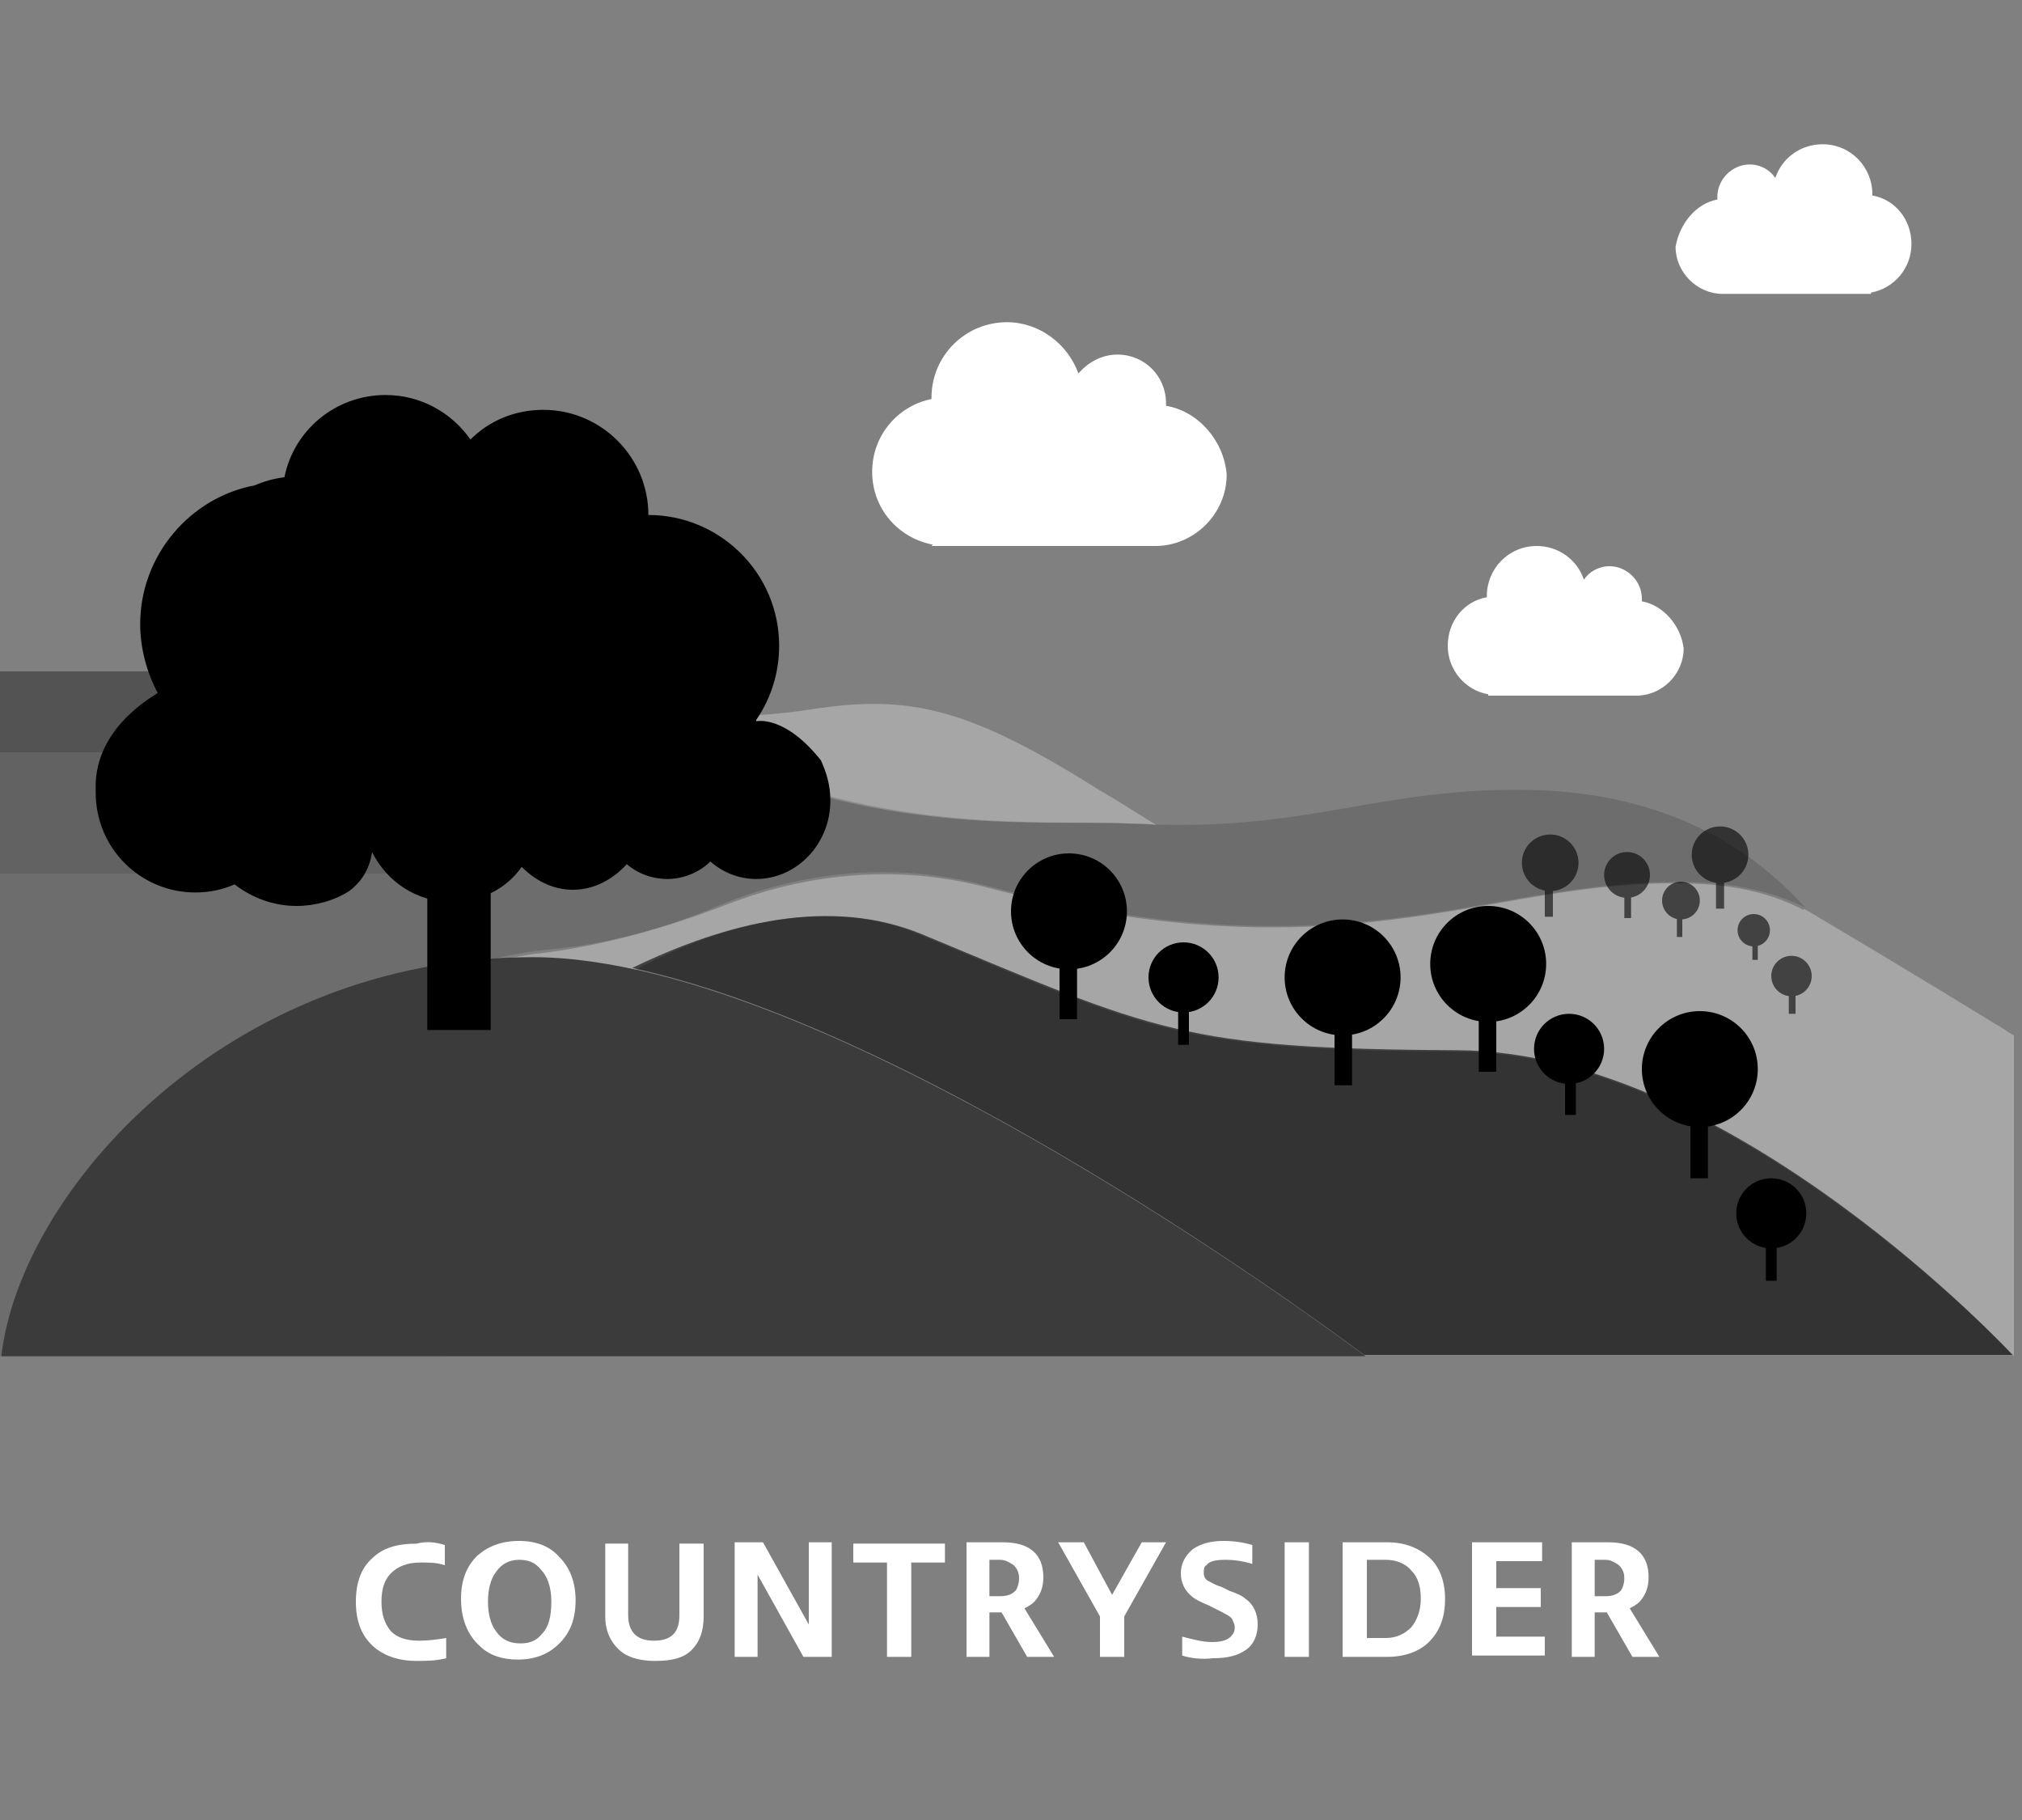<svg xmlns="http://www.w3.org/2000/svg" viewBox="95 45 150 135"><rect x="95" y="45" width="150" height="135" fill="#808080" stroke="none"/><path opacity=".3" fill="#FFF" d="M156.8 113c2.3 0 4.5.5 6.6 1.4 17.2 7.2 19.3 8.5 39.7 8.6 19.2.1 39 20.2 41.3 22.6v-23.8c-.4-.2-.9-.6-1.3-.8-5.7-3.5-10.9-6.6-13.1-7.9-.8-.5-1.2-.7-1.2-.7v.1c-2.1-1.1-4.5-1.7-7.1-1.9-15.6-1-25.8 7.5-53.6.2-7.7-2-14.6-.5-19.2 1.3-4.4 1.7-9 3-13.7 3.6-1.1.1-2.1.3-3.1.5.8 0 1.7-.1 2.5-.1 2.3 0 4.8.3 7.4.9 4.7-2.5 9.9-4.2 14.8-4z"/><path fill="#FFF" d="M216.8 89.6v-.2c0-1.3-1.1-2.4-2.4-2.4-.8 0-1.5.4-1.9 1-.5-1.5-1.9-2.5-3.5-2.5-2.1 0-3.7 1.7-3.7 3.7v.1c-1.7.3-2.9 1.8-2.9 3.6s1.3 3.3 3 3.6v.1h11c1.9 0 3.5-1.6 3.5-3.5-.2-1.7-1.5-3.2-3.1-3.5zm5.6-29.8v-.2c0-1.3 1.1-2.4 2.4-2.4.8 0 1.5.4 1.9 1 .5-1.5 1.9-2.5 3.5-2.5 2.1 0 3.7 1.7 3.7 3.7v.1c1.7.3 2.9 1.8 2.9 3.6s-1.3 3.3-3 3.6v.1h-11c-1.9 0-3.5-1.6-3.5-3.5.3-1.7 1.5-3.2 3.1-3.5z"/><path opacity=".15" d="M95 94.8h32.8v50.8H95z"/><path opacity=".1" d="M95 94.8h32.7v15H95z"/><path opacity=".15" d="M95 94.8h32.7v6H95z"/><path fill="#FFF" d="M181.5 75.1v-.2c0-2-1.6-3.6-3.6-3.6-1.2 0-2.2.6-2.9 1.4-.8-2.2-2.9-3.8-5.3-3.8-3.1 0-5.6 2.5-5.6 5.6v.1c-2.5.5-4.4 2.7-4.4 5.4s1.9 4.9 4.5 5.4l-.1.1h16.6c2.9 0 5.3-2.4 5.3-5.3-.2-2.5-2.1-4.7-4.5-5.1zM128 159.6v1.5c-.6-.2-1.2-.2-1.8-.2-1 0-1.7.3-2.2.8-.5.5-.7 1.2-.7 2.1 0 .9.2 1.6.7 2.2.5.5 1.2.7 2.1.7.7 0 1.4-.1 2-.2v1.5c-.8.2-1.5.2-2.2.2-1.2 0-2.2-.3-3-.9-1-.8-1.5-1.9-1.5-3.5 0-1.4.4-2.5 1.2-3.2.8-.8 1.9-1.1 3.3-1.1.8-.2 1.4-.1 2.1.1zm5.5-.3c1.3 0 2.3.4 3 1.2.8.8 1.2 1.9 1.2 3.2 0 1.4-.4 2.4-1.2 3.2-.8.8-1.8 1.2-3.1 1.2-1.1 0-2.1-.3-2.8-1-.9-.8-1.4-2-1.4-3.5 0-1.4.4-2.4 1.2-3.2.8-.7 1.8-1.1 3.1-1.1zm0 1.4c-.7 0-1.3.3-1.7.9-.4.5-.6 1.3-.6 2.2 0 .9.2 1.7.6 2.2.4.6 1 .9 1.8.9.7 0 1.2-.2 1.6-.7.5-.5.7-1.3.7-2.4 0-1.1-.3-1.9-.8-2.4-.4-.5-.9-.7-1.6-.7zm6.3-1.2h1.8v5.3c0 1.2.6 1.9 1.9 1.9 1.3 0 1.9-.6 1.9-1.9v-5.3h1.8v5.4c0 1.1-.3 1.9-.9 2.5-.6.6-1.5.8-2.7.8-1 0-1.8-.2-2.4-.6-.8-.6-1.3-1.5-1.3-2.7v-5.4zm9.7 8.4v-8.5h2.1l3.4 6.1v-6.1h1.7v8.5h-2.1l-3.4-6.1v6.1h-1.7zm11.3 0v-7h-2.5v-1.4h6.8v1.4h-2.5v7h-1.8zm5.9 0v-8.5h2.7c2 0 3 .9 3 2.6 0 .7-.2 1.2-.5 1.6-.2.3-.5.5-.9.7l2.2 3.6h-2l-1.9-3.3h-.9v3.3h-1.7zm1.7-4.5h.8c.6 0 1-.2 1.2-.5.1-.2.2-.5.2-.8 0-.4-.1-.7-.4-1-.3-.2-.6-.4-1-.4h-.8v2.7zm8.2 4.5v-3l-3.1-5.5h1.9l2.1 3.9 2.2-3.9h1.8l-3.1 5.5v3h-1.8zm6.1-.1v-1.4c.8.2 1.5.4 2.2.4.6 0 1.1-.1 1.4-.4.2-.2.3-.4.3-.7 0-.2-.1-.4-.2-.6-.1-.2-.5-.4-1.1-.7l-.6-.3c-.7-.3-1.1-.5-1.3-.7-.5-.4-.8-1-.8-1.7s.3-1.3.9-1.8c.6-.4 1.3-.6 2.3-.6.7 0 1.4.1 2.1.3v1.4c-.7-.2-1.3-.3-2-.3s-1.2.1-1.4.4c-.2.1-.2.3-.2.6 0 .2.1.5.4.6.2.1.5.3.9.4l.6.3c.6.2 1 .4 1.2.6.6.4.9 1.1.9 1.9 0 .8-.3 1.5-.9 1.9-.6.4-1.3.6-2.4.6-.9.1-1.7 0-2.3-.2zm7.6.1v-8.5h1.8v8.5h-1.8zm4.3 0v-8.5h3.3c1.3 0 2.3.4 3.1 1.1.8.7 1.2 1.8 1.2 3.1 0 1.4-.4 2.4-1.2 3.2-.7.7-1.8 1.1-3.1 1.1h-3.3zm1.8-1.4h1.4c.8 0 1.4-.3 1.9-.8.4-.5.7-1.2.7-2.1s-.2-1.6-.7-2.1c-.4-.5-1.1-.8-1.9-.8h-1.4v5.8zm7.8 1.4v-8.5h5.2v1.4H206v2h3.3v1.4H206v2.2h3.6v1.4h-5.4zm7.4 0v-8.5h2.7c2 0 3 .9 3 2.6 0 .7-.2 1.2-.5 1.6-.2.3-.5.5-.9.7l2.2 3.6h-2l-1.9-3.3h-.9v3.3h-1.7zm1.7-4.5h.8c.6 0 1-.2 1.2-.5.1-.2.2-.5.2-.8 0-.4-.1-.7-.4-1-.3-.2-.6-.4-1-.4h-.8v2.7z"/><path opacity=".3" fill="#FFF" d="M179.1 106.1c.6 0 1.1 0 1.7.1-1.2-.7-2.5-1.6-4.1-2.5-9.8-6.2-14.2-7.2-21.4-6.1-12.1 1.9-19.1-2.1-19.1-2.1l-.8 5.1c5.3 0 11.8.4 16.4 2.1 11.4 4.2 21.7 3.1 27.3 3.4z"/><path opacity=".15" d="M208.9 103.6c-11.7-.3-16.7 3.2-29.8 2.5-5.5-.3-15.8.7-27.2-3.5-5.2-2-13.2-2.2-18.7-2.1l-2.6.1c-2.1.1-3.4.2-3.4.2v16.8c2.6-1.1 5.5-1.9 8.8-2.2 4.1-.4 8.2-1.5 12-3.1 4.7-2 11.9-3.8 20.2-1.6 27.8 7.3 38-1.2 53.7-.2 2.6.2 4.9.8 7 1.8-4.7-5.2-11.2-8.4-20-8.7z"/><path fill="#3B3B3B" d="M95.1 145.6h101.2S157.1 116 134.5 116s-38 17.3-39.4 29.6z"/><path opacity=".6" d="M203.1 122.9c-20.4-.1-22.4-1.4-39.7-8.6-6.8-2.8-14.5-.9-21.5 2.5 22.8 4.9 54.3 28.7 54.3 28.7h48.1c.1.1-20.8-22.5-41.2-22.6z"/><circle cx="205.4" cy="116.5" r="4.3"/><path d="M204.7 117.9h1.3v6.6h-1.3z"/><circle cx="194.6" cy="117.5" r="4.3"/><path d="M194 118.9h1.3v6.6H194z"/><circle cx="174.3" cy="112.6" r="4.3"/><path d="M173.6 114h1.3v6.6h-1.3z"/><circle cx="221.1" cy="124.3" r="4.3"/><path d="M220.4 125.8h1.3v6.6h-1.3z"/><circle cx="211.4" cy="122.8" r="2.6"/><path d="M211.1 123.6h.8v4.1h-.8z"/><circle cx="182.8" cy="117.5" r="2.6"/><path d="M182.4 118.4h.8v4.1h-.8z"/><circle cx="226.4" cy="135" r="2.6"/><path d="M226 135.9h.8v4.1h-.8z"/><g opacity=".6"><circle cx="210" cy="109" r="2.1"/><path d="M209.6 109.7h.6v3.3h-.6z"/></g><g opacity=".6"><circle cx="222.6" cy="108.4" r="2.1"/><path d="M222.3 109.1h.6v3.3h-.6z"/></g><g opacity=".6"><circle cx="215.7" cy="109.9" r="1.7"/><path d="M215.5 110.5h.5v2.6h-.5z"/></g><g opacity=".6"><circle cx="225.1" cy="114" r="1.2"/><path d="M225 114.4h.4v1.8h-.4z"/></g><g opacity=".6"><circle cx="227.9" cy="117.4" r="1.5"/><path d="M227.7 117.9h.5v2.3h-.5z"/></g><g opacity=".6"><circle cx="219.7" cy="111.8" r="1.4"/><path d="M219.4 112.3h.4v2.2h-.4z"/></g><path d="M126.7 101.2h4.7v20.2h-4.7z"/><path d="M155.9 101.4c-2.7-3.4-4.8-2.9-4.8-2.9v-.1c1.1-1.6 1.7-3.5 1.7-5.5 0-5.4-4.4-9.7-9.7-9.7 0-4.3-3.5-7.8-7.8-7.8-2.1 0-4 .8-5.4 2.2-1.4-2-3.7-3.3-6.3-3.3-3.7 0-6.8 2.6-7.5 6.1-.8.1-1.5.3-2.2.6-4.8.9-8.5 5.2-8.5 10.3 0 1.8.5 3.6 1.3 5.1-3.4 2.1-4.7 4.7-4.6 7.2v.2c0 4.1 3.3 7.4 7.4 7.4 1 0 2-.2 2.9-.6 1.3 1 2.9 1.6 4.6 1.6 1.4 0 2.8-.4 3.9-1.1.8-.6 1.5-1.5 1.7-2.9 1.1 2.2 3.3 3.7 5.9 3.7 2.2 0 4.1-1 5.2-2.6 1 1 2.3 1.7 3.8 1.7 1.6 0 3-.8 4-1.9.8.7 1.9 1.1 3 1.1 1.2 0 2.4-.5 3.2-1.3.9.8 2.1 1.3 3.4 1.3 3 0 5.5-2.6 5.5-5.8 0-1.2-.3-2.1-.7-3z"/></svg>